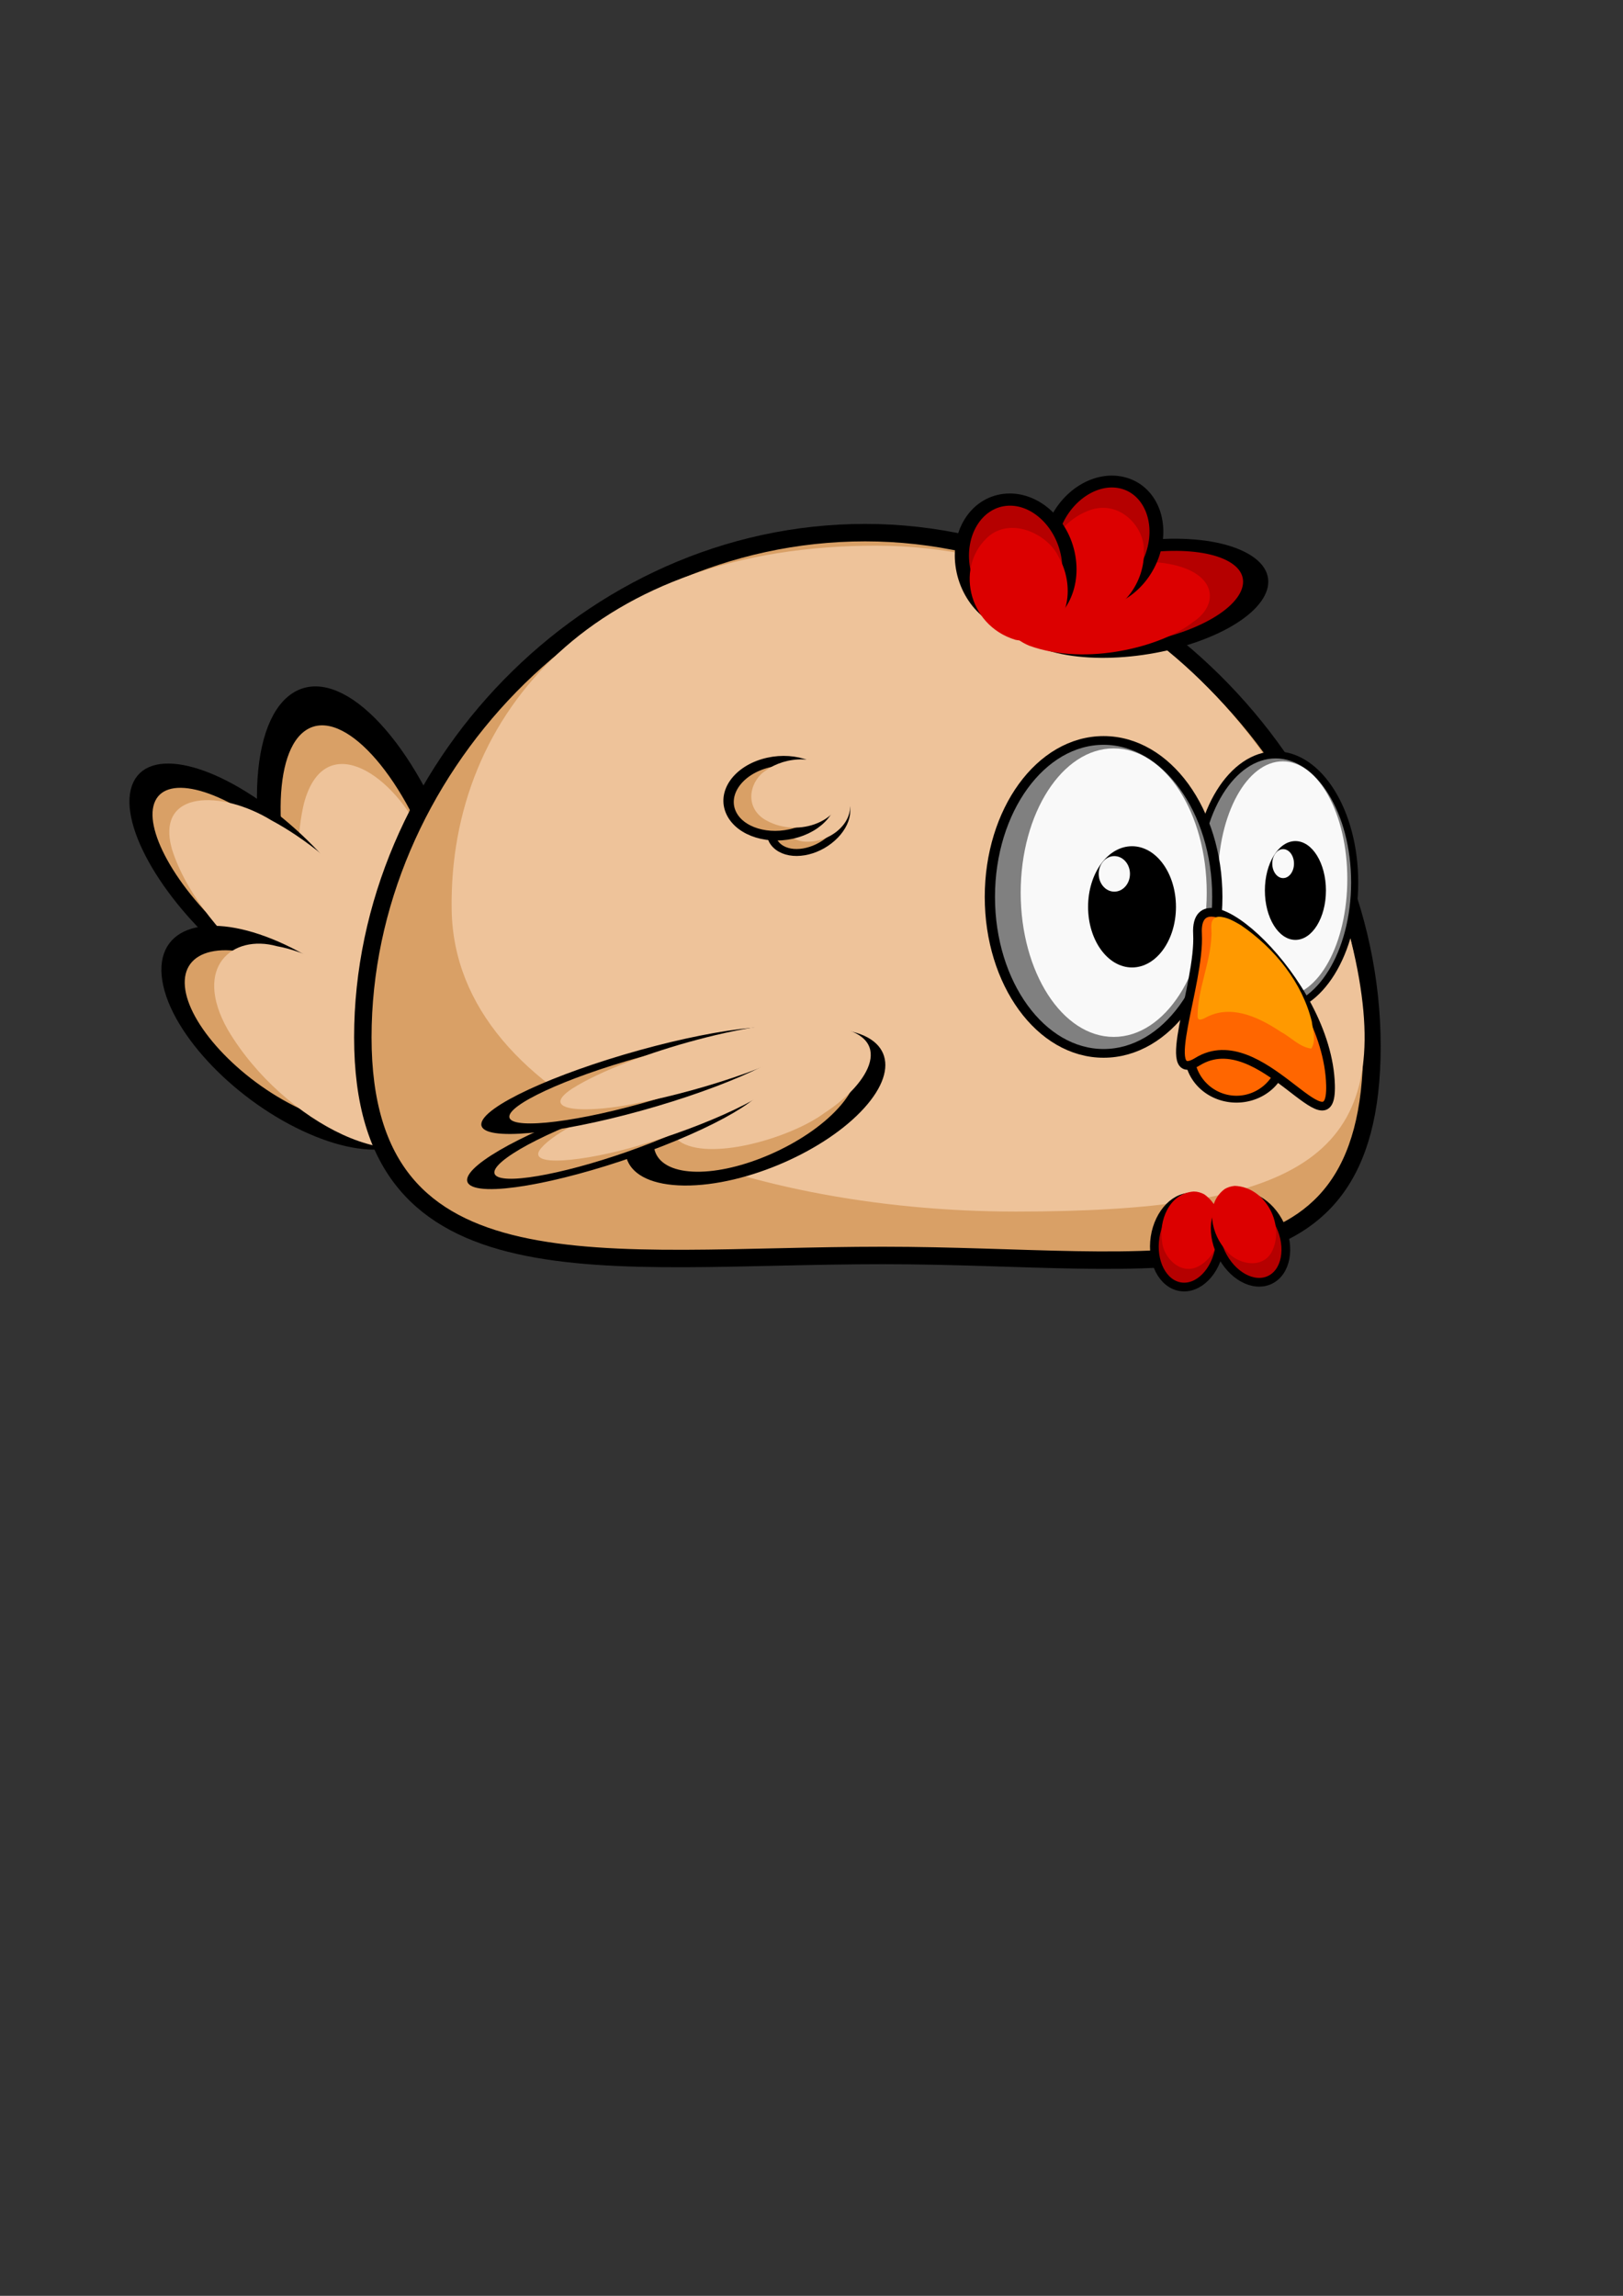 <?xml version="1.0" encoding="UTF-8" standalone="no"?>
<!-- Created with Inkscape (http://www.inkscape.org/) -->

<svg
   xmlns:dc="http://purl.org/dc/elements/1.1/"
   xmlns:cc="http://creativecommons.org/ns#"
   xmlns:rdf="http://www.w3.org/1999/02/22-rdf-syntax-ns#"
   xmlns:svg="http://www.w3.org/2000/svg"
   xmlns="http://www.w3.org/2000/svg"
   xmlns:sodipodi="http://sodipodi.sourceforge.net/DTD/sodipodi-0.dtd"
   xmlns:inkscape="http://www.inkscape.org/namespaces/inkscape"
   width="744.094"
   height="1052.362"
   id="svg4452"
   version="1.1"
   inkscape:version="0.48.5 r10040"
   sodipodi:docname="lil_chick.svg">
  <rect width="100%" height="100%" fill="#333333" stroke="none"/>
  <defs
     id="defs4454" />
  <sodipodi:namedview
     id="base"
     pagecolor="#ffffff"
     bordercolor="#666666"
     borderopacity="1.0"
     inkscape:pageopacity="0.0"
     inkscape:pageshadow="2"
     inkscape:zoom="0.35"
     inkscape:cx="276.96359"
     inkscape:cy="641.36547"
     inkscape:document-units="px"
     inkscape:current-layer="layer1"
     showgrid="false"
     inkscape:window-width="892"
     inkscape:window-height="793"
     inkscape:window-x="2665"
     inkscape:window-y="108"
     inkscape:window-maximized="0" />
  <g
     inkscape:label="Layer 1"
     inkscape:groupmode="layer"
     id="layer1">
    <g
       id="g5751"
       inkscape:export-filename="C:\Users\Ben\Documents\My Art\lil_chick.png"
       inkscape:export-xdpi="19.962942"
       inkscape:export-ydpi="19.962942">
      <g
         transform="matrix(-2.213,1.447,-1.57,-4.221,2228.087,2075.015)"
         id="g5622">
        <path
           style="fill:#d9a066;fill-opacity:1;stroke:#000000;stroke-width:4;stroke-linecap:round;stroke-linejoin:round;stroke-miterlimit:4;stroke-opacity:1"
           d="m 538.571,573.076 c 0,11.44 -6.716,20.714 -15,20.714 -8.284,0 -15,-9.274 -15,-20.714 0,-11.44 6.716,-20.714 15,-20.714 8.284,0 15,9.274 15,20.714 z"
           id="path5624"
           inkscape:connector-curvature="0" />
        <path
           style="fill:#eec39a;fill-opacity:1;stroke:none"
           d="m 522.904,549.757 c -11.457,2.882 -14.719,17.207 -12.085,26.497 1.349,7.338 9.93,14.56 17.698,9.216 11.461,-8.463 11.873,-28.843 -0.59,-35.214 -1.569,-0.577 -3.311,-0.793 -5.023,-0.5 z"
           id="path5626"
           inkscape:connector-curvature="0" />
      </g>
      <g
         id="g5628"
         transform="matrix(-0.842,1.765,-2.507,-2.149,1995.631,714.796)">
        <path
           style="fill:#d9a066;fill-opacity:1;stroke:#000000;stroke-width:4;stroke-linecap:round;stroke-linejoin:round;stroke-miterlimit:4;stroke-opacity:1"
           d="m 538.571,573.076 c 0,11.44 -6.716,20.714 -15,20.714 -8.284,0 -15,-9.274 -15,-20.714 0,-11.44 6.716,-20.714 15,-20.714 8.284,0 15,9.274 15,20.714 z"
           id="path5630"
           inkscape:connector-curvature="0" />
        <path
           inkscape:connector-curvature="0"
           id="path5632"
           d="m 519.878,545.77 c -12.72,2.822 -15.013,19.006 -11.11,29.693 2.253,8.411 12.704,16.982 20.995,11.209 12.176,-9.178 10.638,-32.373 -4.135,-40.131 -1.838,-0.72 -3.836,-1.037 -5.75,-0.771 z"
           style="fill:#eec39a;fill-opacity:1;stroke:none" />
      </g>
      <g
         transform="matrix(0.226,2.506,-2.665,-1.254,1543.569,-117.759)"
         id="g5634">
        <path
           style="fill:#d9a066;fill-opacity:1;stroke:#000000;stroke-width:4;stroke-linecap:round;stroke-linejoin:round;stroke-miterlimit:4;stroke-opacity:1"
           d="m 538.571,573.076 c 0,11.44 -6.716,20.714 -15,20.714 -8.284,0 -15,-9.274 -15,-20.714 0,-11.44 6.716,-20.714 15,-20.714 8.284,0 15,9.274 15,20.714 z"
           id="path5636"
           inkscape:connector-curvature="0" />
        <path
           style="fill:#eec39a;fill-opacity:1;stroke:none"
           d="m 521.145,547.261 c -13.079,2.666 -16.659,17.555 -13.546,27.356 1.622,7.719 11.519,15.537 20.351,10.183 13.025,-8.505 13.278,-29.817 -1.052,-36.863 -1.802,-0.651 -3.797,-0.931 -5.753,-0.676 z"
           id="path5638"
           inkscape:connector-curvature="0" />
      </g>
      <path
         sodipodi:nodetypes="sssss"
         inkscape:connector-curvature="0"
         id="path4968"
         d="m 628.997,479.517 c 0,121.063 -97.055,95.965 -224.254,95.965 -127.199,0 -238.396,21.057 -238.396,-100.005 0,-121.063 103.115,-231.325 230.315,-231.325 127.199,0 232.335,114.303 232.335,235.366 z"
         style="fill:#d9a066;fill-opacity:1;stroke:#000000;stroke-width:8;stroke-linecap:round;stroke-linejoin:round;stroke-miterlimit:4;stroke-opacity:1;stroke-dasharray:none" />
      <path
         sodipodi:nodetypes="sssss"
         inkscape:connector-curvature="0"
         id="path5133"
         d="m 623.071,448.461 c 14.286,82.819 -30.181,106.905 -157.284,106.905 -127.103,0 -257.284,-48.372 -258.712,-138.334 -1.451,-91.379 67.323,-166.905 194.427,-166.905 127.103,0 206.035,108.274 221.57,198.334 z"
         style="fill:#eec39a;fill-opacity:1;stroke:none" />
      <g
         transform="matrix(0.815,0,0,0.815,197.909,58.053)"
         id="g4989-5">
        <path
           d="m 519.218,425.057 c 0,39.61 -19.899,71.721 -44.447,71.721 -24.547,0 -44.447,-32.111 -44.447,-71.721 0,-39.61 19.899,-71.721 44.447,-71.721 24.547,0 44.447,32.111 44.447,71.721 z"
           sodipodi:ry="71.720833"
           sodipodi:rx="44.446712"
           sodipodi:cy="425.05746"
           sodipodi:cx="474.7717"
           id="path4991-5"
           style="fill:#808080;fill-opacity:1;stroke:#000000;stroke-width:4;stroke-miterlimit:4;stroke-opacity:1;stroke-dasharray:none"
           sodipodi:type="arc" />
        <path
           transform="matrix(0.818,0,0,0.922,90.363,31.203)"
           sodipodi:type="arc"
           style="fill:#f9f9f9;fill-opacity:1;stroke:none"
           id="path4993-1"
           sodipodi:cx="474.7717"
           sodipodi:cy="425.05746"
           sodipodi:rx="44.446712"
           sodipodi:ry="71.720833"
           d="m 519.218,425.057 c 0,39.61 -19.899,71.721 -44.447,71.721 -24.547,0 -44.447,-32.111 -44.447,-71.721 0,-39.61 19.899,-71.721 44.447,-71.721 24.547,0 44.447,32.111 44.447,71.721 z" />
        <path
           d="m 503.056,429.61 c 0,15.346 -7.688,27.786 -17.173,27.786 -9.484,0 -17.173,-12.44 -17.173,-27.786 0,-15.346 7.688,-27.786 17.173,-27.786 9.484,0 17.173,12.44 17.173,27.786 z"
           sodipodi:ry="27.785839"
           sodipodi:rx="17.172594"
           sodipodi:cy="429.60977"
           sodipodi:cx="485.88336"
           id="path4995-7"
           style="fill:#000000;fill-opacity:1;stroke:none"
           sodipodi:type="arc" />
        <path
           transform="matrix(2.016,0,0,2.016,-504.643,-448.53)"
           d="m 490.934,428.088 c 0,2.232 -1.357,4.041 -3.03,4.041 -1.674,0 -3.03,-1.809 -3.03,-4.041 0,-2.232 1.357,-4.041 3.03,-4.041 1.674,0 3.03,1.809 3.03,4.041 z"
           sodipodi:ry="4.0406103"
           sodipodi:rx="3.0304577"
           sodipodi:cy="428.08792"
           sodipodi:cx="487.90369"
           id="path4997-1"
           style="fill:#f9f9f9;fill-opacity:1;stroke:none"
           sodipodi:type="arc" />
      </g>
      <g
         transform="matrix(1.173,0,0,1,-50.945,-13.927)"
         id="g4983-4">
        <path
           sodipodi:type="arc"
           style="fill:#808080;fill-opacity:1;stroke:#000000;stroke-width:4;stroke-miterlimit:4;stroke-opacity:1;stroke-dasharray:none"
           id="path4975-8"
           sodipodi:cx="474.7717"
           sodipodi:cy="425.05746"
           sodipodi:rx="44.446712"
           sodipodi:ry="71.720833"
           d="m 519.218,425.057 c 0,39.61 -19.899,71.721 -44.447,71.721 -24.547,0 -44.447,-32.111 -44.447,-71.721 0,-39.61 19.899,-71.721 44.447,-71.721 24.547,0 44.447,32.111 44.447,71.721 z" />
        <path
           d="m 519.218,425.057 c 0,39.61 -19.899,71.721 -44.447,71.721 -24.547,0 -44.447,-32.111 -44.447,-71.721 0,-39.61 19.899,-71.721 44.447,-71.721 24.547,0 44.447,32.111 44.447,71.721 z"
           sodipodi:ry="71.720833"
           sodipodi:rx="44.446712"
           sodipodi:cy="425.05746"
           sodipodi:cx="474.7717"
           id="path4977-8"
           style="fill:#f9f9f9;fill-opacity:1;stroke:none"
           sodipodi:type="arc"
           transform="matrix(0.818,0,0,0.922,90.363,31.203)" />
        <path
           sodipodi:type="arc"
           style="fill:#000000;fill-opacity:1;stroke:none"
           id="path4979-2"
           sodipodi:cx="485.88336"
           sodipodi:cy="429.60977"
           sodipodi:rx="17.172594"
           sodipodi:ry="27.785839"
           d="m 503.056,429.61 c 0,15.346 -7.688,27.786 -17.173,27.786 -9.484,0 -17.173,-12.44 -17.173,-27.786 0,-15.346 7.688,-27.786 17.173,-27.786 9.484,0 17.173,12.44 17.173,27.786 z" />
        <path
           sodipodi:type="arc"
           style="fill:#f9f9f9;fill-opacity:1;stroke:none"
           id="path4981-4"
           sodipodi:cx="487.90369"
           sodipodi:cy="428.08792"
           sodipodi:rx="3.0304577"
           sodipodi:ry="4.0406103"
           d="m 490.934,428.088 c 0,2.232 -1.357,4.041 -3.03,4.041 -1.674,0 -3.03,-1.809 -3.03,-4.041 0,-2.232 1.357,-4.041 3.03,-4.041 1.674,0 3.03,1.809 3.03,4.041 z"
           transform="matrix(2.016,0,0,2.016,-504.643,-448.53)" />
      </g>
      <path
         transform="matrix(1.117,0,0,0.788,-69.019,97.701)"
         d="m 588.571,488.791 a 19.286,26.429 0 1 1 -38.571,0 19.286,26.429 0 1 1 38.571,0 z"
         sodipodi:ry="26.428572"
         sodipodi:rx="19.285715"
         sodipodi:cy="488.79074"
         sodipodi:cx="569.28571"
         id="path5561"
         style="fill:#ff6600;fill-opacity:1;stroke:#000000;stroke-width:4;stroke-miterlimit:4;stroke-opacity:1;stroke-dasharray:none"
         sodipodi:type="arc" />
      <path
         sodipodi:nodetypes="ssss"
         inkscape:connector-curvature="0"
         id="rect5554"
         d="m 549.023,428.076 c -1.753,-32.395 59.708,21.116 60.979,69.286 0.856,32.441 -32.01,-28.573 -60.979,-10.714 -18.255,11.254 1.243,-35.599 0,-58.571 z"
         style="fill:#ff6600;fill-opacity:1;stroke:#000000;stroke-opacity:1;stroke-width:4;stroke-miterlimit:4;stroke-dasharray:none" />
      <path
         inkscape:connector-curvature="0"
         id="path5557"
         d="m 558.581,420.219 c -4.699,0.613 -2.771,6.126 -3.192,8.939 -0.522,12.459 -6.376,24.442 -6.332,36.871 0.205,3.007 4.055,0.03 5.611,-0.49 11.388,-4.876 23.607,1.511 32.559,7.445 4.597,2.405 8.524,6.988 13.95,7.668 2.374,-3.526 0.719,-8.483 0.232,-12.417 -4.261,-17.435 -16.548,-33.251 -32.559,-44.182 -3.079,-1.761 -6.452,-3.84 -10.27,-3.834 z"
         style="fill:#ff9900;fill-opacity:1;stroke:none" />
      <g
         transform="matrix(0.988,0.152,-0.152,0.988,114.203,-76.411)"
         id="g5569">
        <path
           sodipodi:type="arc"
           style="fill:#b50000;fill-opacity:1;stroke:#000000;stroke-width:4;stroke-linecap:round;stroke-linejoin:round;stroke-miterlimit:4;stroke-opacity:1;stroke-dasharray:none"
           id="path5563"
           sodipodi:cx="523.57141"
           sodipodi:cy="573.07648"
           sodipodi:rx="15"
           sodipodi:ry="20.714285"
           d="m 538.571,573.076 c 0,11.44 -6.716,20.714 -15,20.714 -8.284,0 -15,-9.274 -15,-20.714 0,-11.44 6.716,-20.714 15,-20.714 8.284,0 15,9.274 15,20.714 z" />
        <path
           style="fill:#dc0000;fill-opacity:1;stroke:none"
           d="m 522.951,549.692 c -11.197,2.516 -13.87,16.01 -10.916,24.849 1.611,6.968 10.356,13.959 17.818,9.047 10.988,-7.796 10.617,-27.072 -1.926,-33.33 -1.571,-0.574 -3.298,-0.812 -4.976,-0.565 z"
           id="path5565"
           inkscape:connector-curvature="0" />
      </g>
      <g
         id="g5573"
         transform="matrix(0.905,-0.426,0.426,0.905,-144.639,272.37)">
        <path
           d="m 538.571,573.076 c 0,11.44 -6.716,20.714 -15,20.714 -8.284,0 -15,-9.274 -15,-20.714 0,-11.44 6.716,-20.714 15,-20.714 8.284,0 15,9.274 15,20.714 z"
           sodipodi:ry="20.714285"
           sodipodi:rx="15"
           sodipodi:cy="573.07648"
           sodipodi:cx="523.57141"
           id="path5575"
           style="fill:#b50000;fill-opacity:1;stroke:#000000;stroke-width:4;stroke-linecap:round;stroke-linejoin:round;stroke-miterlimit:4;stroke-opacity:1;stroke-dasharray:none"
           sodipodi:type="arc" />
        <path
           inkscape:connector-curvature="0"
           id="path5577"
           d="m 522.34,547.347 c -11.409,2.591 -14.081,16.683 -11.032,25.93 1.671,7.287 10.618,14.624 18.209,9.515 11.175,-8.109 10.719,-28.254 -2.099,-34.837 -1.604,-0.606 -3.366,-0.86 -5.077,-0.608 z"
           style="fill:#dc0000;fill-opacity:1;stroke:none" />
      </g>
      <g
         id="g5609">
        <g
           transform="matrix(-1.866,-1.062,2.203,-0.9,236.649,1346.043)"
           id="g5579">
          <path
             sodipodi:type="arc"
             style="fill:#b50000;fill-opacity:1;stroke:#000000;stroke-width:4;stroke-linecap:round;stroke-linejoin:round;stroke-miterlimit:4;stroke-opacity:1;stroke-dasharray:none"
             id="path5581"
             sodipodi:cx="523.57141"
             sodipodi:cy="573.07648"
             sodipodi:rx="15"
             sodipodi:ry="20.714285"
             d="m 538.571,573.076 c 0,11.44 -6.716,20.714 -15,20.714 -8.284,0 -15,-9.274 -15,-20.714 0,-11.44 6.716,-20.714 15,-20.714 8.284,0 15,9.274 15,20.714 z" />
          <path
             style="fill:#dc0000;fill-opacity:1;stroke:none"
             d="m 522.951,549.692 c -11.197,2.516 -13.87,16.01 -10.916,24.849 1.611,6.968 10.356,13.959 17.818,9.047 10.988,-7.796 10.617,-27.072 -1.926,-33.33 -1.571,-0.574 -3.298,-0.812 -4.976,-0.565 z"
             id="path5583"
             inkscape:connector-curvature="0" />
        </g>
        <g
           id="g5585"
           transform="matrix(-1.526,-0.37,0.432,-1.309,1056.996,1192.287)">
          <path
             d="m 538.571,573.076 c 0,11.44 -6.716,20.714 -15,20.714 -8.284,0 -15,-9.274 -15,-20.714 0,-11.44 6.716,-20.714 15,-20.714 8.284,0 15,9.274 15,20.714 z"
             sodipodi:ry="20.714285"
             sodipodi:rx="15"
             sodipodi:cy="573.07648"
             sodipodi:cx="523.57141"
             id="path5587"
             style="fill:#b50000;fill-opacity:1;stroke:#000000;stroke-width:4;stroke-linecap:round;stroke-linejoin:round;stroke-miterlimit:4;stroke-opacity:1;stroke-dasharray:none"
             sodipodi:type="arc" />
          <path
             inkscape:connector-curvature="0"
             id="path5589"
             d="m 522.34,547.347 c -11.409,2.591 -14.081,16.683 -11.032,25.93 1.671,7.287 10.618,14.624 18.209,9.515 11.175,-8.109 10.719,-28.254 -2.099,-34.837 -1.604,-0.606 -3.366,-0.86 -5.077,-0.608 z"
             style="fill:#dc0000;fill-opacity:1;stroke:none" />
        </g>
        <g
           transform="matrix(-1.609,0.185,-0.242,-1.384,1446.761,954.078)"
           id="g5591">
          <path
             sodipodi:type="arc"
             style="fill:#b50000;fill-opacity:1;stroke:#000000;stroke-width:4;stroke-linecap:round;stroke-linejoin:round;stroke-miterlimit:4;stroke-opacity:1;stroke-dasharray:none"
             id="path5593"
             sodipodi:cx="523.57141"
             sodipodi:cy="573.07648"
             sodipodi:rx="15"
             sodipodi:ry="20.714285"
             d="m 538.571,573.076 c 0,11.44 -6.716,20.714 -15,20.714 -8.284,0 -15,-9.274 -15,-20.714 0,-11.44 6.716,-20.714 15,-20.714 8.284,0 15,9.274 15,20.714 z" />
          <path
             style="fill:#dc0000;fill-opacity:1;stroke:none"
             d="m 522.34,547.347 c -11.409,2.591 -14.081,16.683 -11.032,25.93 1.671,7.287 10.618,14.624 18.209,9.515 11.175,-8.109 10.719,-28.254 -2.099,-34.837 -1.604,-0.606 -3.366,-0.86 -5.077,-0.608 z"
             id="path5595"
             inkscape:connector-curvature="0" />
        </g>
      </g>
      <g
         transform="matrix(0.759,0,0,0.584,94.062,130.49)"
         id="g5734">
        <g
           transform="matrix(0.94,0.925,-0.865,1.005,367.87,-639.583)"
           id="g5597">
          <path
             sodipodi:type="arc"
             style="fill:#d9a066;fill-opacity:1;stroke:#000000;stroke-width:4;stroke-linecap:round;stroke-linejoin:round;stroke-miterlimit:4;stroke-opacity:1;stroke-dasharray:none"
             id="path5599"
             sodipodi:cx="523.57141"
             sodipodi:cy="573.07648"
             sodipodi:rx="15"
             sodipodi:ry="20.714285"
             d="m 538.571,573.076 c 0,11.44 -6.716,20.714 -15,20.714 -8.284,0 -15,-9.274 -15,-20.714 0,-11.44 6.716,-20.714 15,-20.714 8.284,0 15,9.274 15,20.714 z" />
          <path
             style="fill:#eec39a;fill-opacity:1;stroke:none"
             d="m 522.951,549.692 c -11.197,2.516 -13.87,16.01 -10.916,24.849 1.611,6.968 10.356,13.959 17.818,9.047 10.988,-7.796 10.617,-27.072 -1.926,-33.33 -1.571,-0.574 -3.298,-0.812 -4.976,-0.565 z"
             id="path5601"
             inkscape:connector-curvature="0" />
        </g>
        <g
           id="g5603"
           transform="matrix(0.651,1.804,-1.425,0.558,823.05,-861.228)">
          <path
             d="m 538.571,573.076 c 0,11.44 -6.716,20.714 -15,20.714 -8.284,0 -15,-9.274 -15,-20.714 0,-11.44 6.716,-20.714 15,-20.714 8.284,0 15,9.274 15,20.714 z"
             sodipodi:ry="20.714285"
             sodipodi:rx="15"
             sodipodi:cy="573.07648"
             sodipodi:cx="523.57141"
             id="path5605"
             style="fill:#d9a066;fill-opacity:1;stroke:#000000;stroke-width:4;stroke-linecap:round;stroke-linejoin:round;stroke-miterlimit:4;stroke-opacity:1;stroke-dasharray:none"
             sodipodi:type="arc" />
          <path
             inkscape:connector-curvature="0"
             id="path5607"
             d="m 522.34,547.347 c -11.409,2.591 -14.081,16.683 -11.032,25.93 1.671,7.287 10.618,14.624 18.209,9.515 11.175,-8.109 10.719,-28.254 -2.099,-34.837 -1.604,-0.606 -3.366,-0.86 -5.077,-0.608 z"
             style="fill:#eec39a;fill-opacity:1;stroke:none" />
        </g>
      </g>
      <g
         transform="matrix(0.929,-0.139,-0.228,-0.568,275.345,798.898)"
         id="g5660">
        <g
           transform="matrix(-2.964,0.778,-2.103,-2.27,2947.854,1359.868)"
           id="g5662">
          <path
             sodipodi:type="arc"
             style="fill:#d9a066;fill-opacity:1;stroke:#000000;stroke-width:4;stroke-linecap:round;stroke-linejoin:round;stroke-miterlimit:4;stroke-opacity:1;stroke-dasharray:none"
             id="path5664"
             sodipodi:cx="523.57141"
             sodipodi:cy="573.07648"
             sodipodi:rx="15"
             sodipodi:ry="20.714285"
             d="m 538.571,573.076 c 0,11.44 -6.716,20.714 -15,20.714 -8.284,0 -15,-9.274 -15,-20.714 0,-11.44 6.716,-20.714 15,-20.714 8.284,0 15,9.274 15,20.714 z" />
          <path
             style="fill:#eec39a;fill-opacity:1;stroke:none"
             d="m 522.951,549.692 c -11.197,2.516 -13.87,16.01 -10.916,24.849 1.611,6.968 10.356,13.959 17.818,9.047 10.988,-7.796 10.617,-27.072 -1.926,-33.33 -1.571,-0.574 -3.298,-0.812 -4.976,-0.565 z"
             id="path5666"
             inkscape:connector-curvature="0" />
        </g>
        <g
           id="g5668"
           transform="matrix(-1.128,0.949,-3.358,-1.155,2636.481,628.537)">
          <path
             d="m 538.571,573.076 c 0,11.44 -6.716,20.714 -15,20.714 -8.284,0 -15,-9.274 -15,-20.714 0,-11.44 6.716,-20.714 15,-20.714 8.284,0 15,9.274 15,20.714 z"
             sodipodi:ry="20.714285"
             sodipodi:rx="15"
             sodipodi:cy="573.07648"
             sodipodi:cx="523.57141"
             id="path5670"
             style="fill:#d9a066;fill-opacity:1;stroke:#000000;stroke-width:4;stroke-linecap:round;stroke-linejoin:round;stroke-miterlimit:4;stroke-opacity:1;stroke-dasharray:none"
             sodipodi:type="arc" />
          <path
             inkscape:connector-curvature="0"
             id="path5672"
             d="m 522.34,547.347 c -11.409,2.591 -14.081,16.683 -11.032,25.93 1.671,7.287 10.618,14.624 18.209,9.515 11.175,-8.109 10.719,-28.254 -2.099,-34.837 -1.604,-0.606 -3.366,-0.86 -5.077,-0.608 z"
             style="fill:#eec39a;fill-opacity:1;stroke:none" />
        </g>
        <g
           transform="matrix(0.307,1.361,-3.625,-0.681,2059.002,177.457)"
           id="g5674">
          <path
             sodipodi:type="arc"
             style="fill:#d9a066;fill-opacity:1;stroke:#000000;stroke-width:4;stroke-linecap:round;stroke-linejoin:round;stroke-miterlimit:4;stroke-opacity:1;stroke-dasharray:none"
             id="path5676"
             sodipodi:cx="523.57141"
             sodipodi:cy="573.07648"
             sodipodi:rx="15"
             sodipodi:ry="20.714285"
             d="m 538.571,573.076 c 0,11.44 -6.716,20.714 -15,20.714 -8.284,0 -15,-9.274 -15,-20.714 0,-11.44 6.716,-20.714 15,-20.714 8.284,0 15,9.274 15,20.714 z" />
          <path
             style="fill:#eec39a;fill-opacity:1;stroke:none"
             d="m 522.34,547.347 c -11.409,2.591 -14.081,16.683 -11.032,25.93 1.671,7.287 10.618,14.624 18.209,9.515 11.175,-8.109 10.719,-28.254 -2.099,-34.837 -1.604,-0.606 -3.366,-0.86 -5.077,-0.608 z"
             id="path5678"
             inkscape:connector-curvature="0" />
        </g>
      </g>
    </g>
  </g>
</svg>
